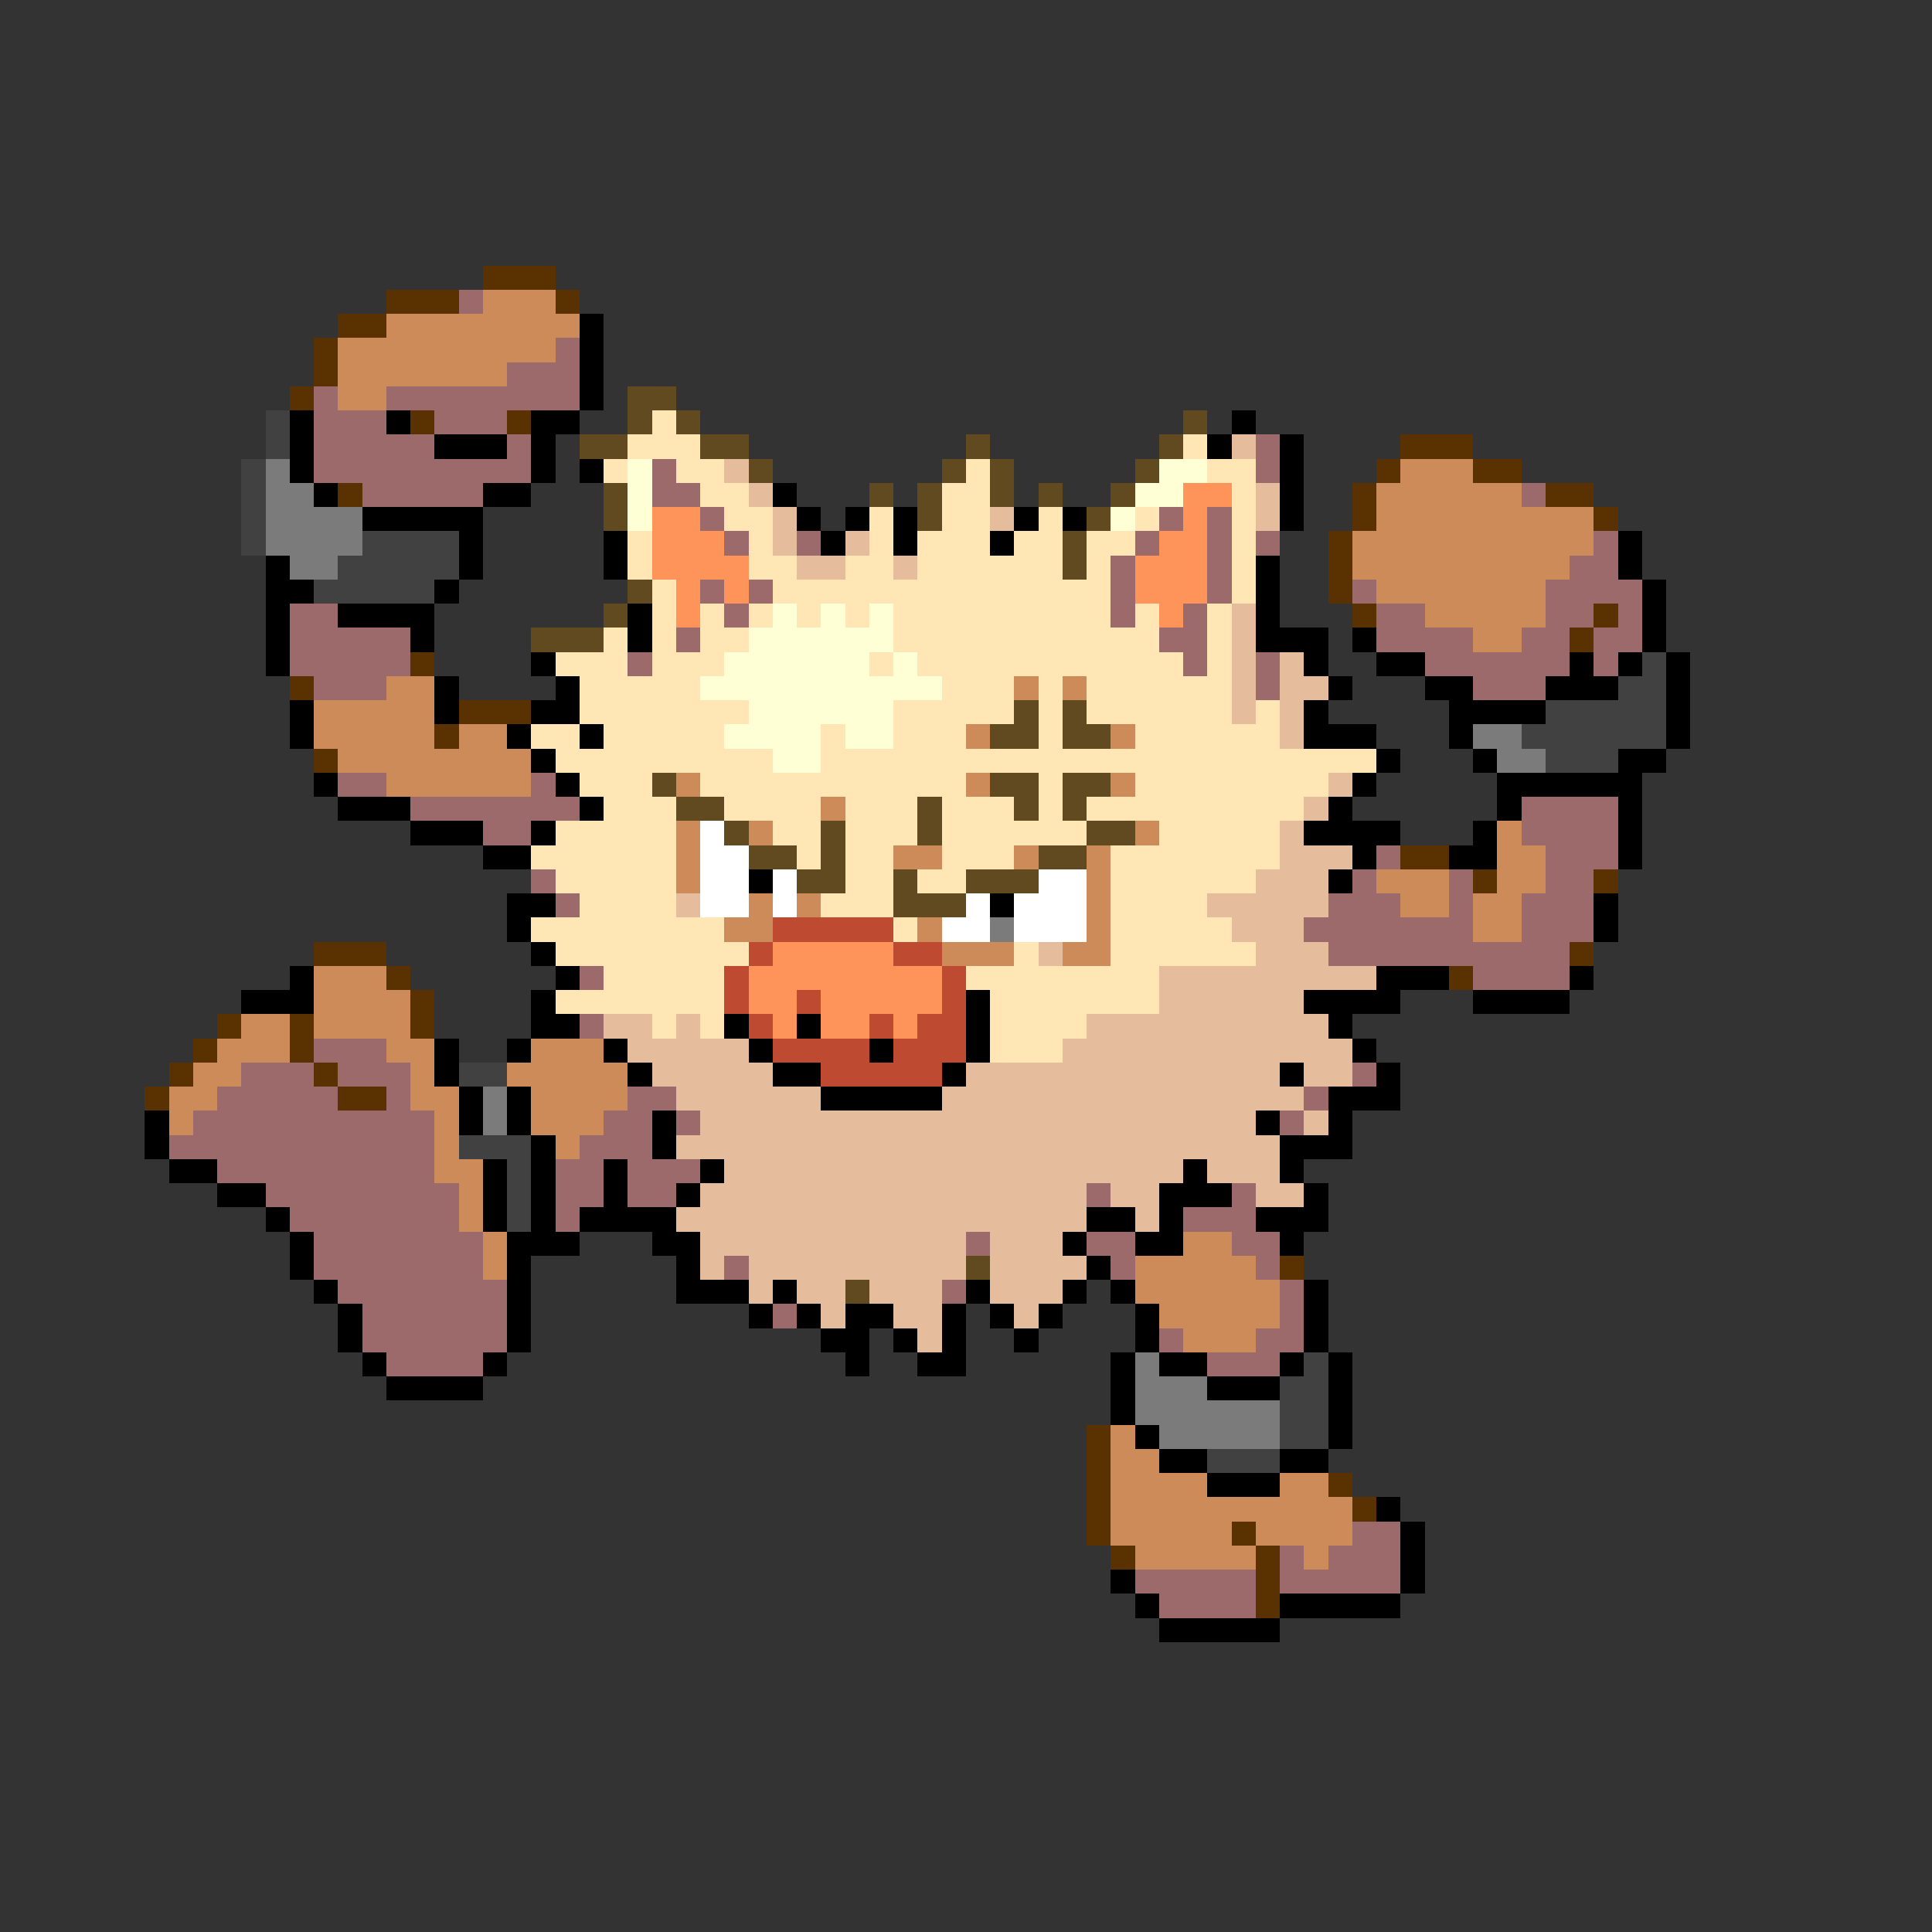 <svg xmlns="http://www.w3.org/2000/svg" viewBox="0 -0.5 80 80" shape-rendering="crispEdges">
<rect x="0" y="-0.5" width="80" height="80" fill="#333333" stroke="none"/>
<path stroke="#5a3100" d="M20 11h3M16 12h3M23 12h1M14 13h2M13 14h1M13 15h1M12 16h1M17 17h1M21 17h1M58 18h3M57 19h1M61 19h2M14 20h1M56 20h1M64 20h2M56 21h1M66 21h1M55 22h1M55 23h1M55 24h1M56 25h1M66 25h1M65 26h1M17 27h1M12 28h1M19 29h3M18 30h1M13 31h1M58 35h2M61 36h1M66 36h1M13 39h3M65 39h1M16 40h1M60 40h1M17 41h1M9 42h1M12 42h1M17 42h1M8 43h1M12 43h1M7 44h1M13 44h1M6 45h1M14 45h2M53 52h1M45 59h1M45 60h1M45 61h1M55 61h1M45 62h1M56 62h1M45 63h1M51 63h1M46 64h1M52 64h1M52 65h1M52 66h1" />
<path stroke="#9c6a6a" d="M19 12h1M23 14h1M21 15h3M13 16h1M16 16h8M13 17h3M18 17h3M13 18h5M21 18h1M52 18h1M13 19h9M27 19h1M52 19h1M15 20h5M27 20h2M63 20h1M29 21h1M48 21h1M50 21h1M30 22h1M33 22h1M47 22h1M50 22h1M52 22h1M66 22h1M46 23h1M50 23h1M65 23h2M29 24h1M31 24h1M46 24h1M50 24h1M56 24h1M64 24h4M12 25h2M30 25h1M46 25h1M49 25h1M57 25h2M64 25h2M67 25h1M12 26h5M28 26h1M48 26h2M57 26h4M63 26h2M66 26h2M12 27h5M26 27h1M49 27h1M52 27h1M59 27h6M66 27h1M13 28h3M52 28h1M61 28h3M14 32h2M22 32h1M17 33h7M63 33h4M20 34h2M63 34h4M57 35h1M64 35h3M22 36h1M56 36h1M60 36h1M64 36h2M23 37h1M55 37h3M60 37h1M63 37h3M54 38h7M63 38h3M55 39h10M24 40h1M61 40h4M24 42h1M13 43h3M10 44h3M14 44h3M56 44h1M9 45h5M16 45h1M26 45h2M54 45h1M8 46h10M25 46h2M28 46h1M53 46h1M7 47h11M24 47h3M9 48h9M23 48h2M26 48h3M11 49h8M23 49h2M26 49h2M45 49h1M51 49h1M12 50h7M23 50h1M49 50h3M13 51h7M40 51h1M45 51h2M51 51h2M13 52h7M30 52h1M46 52h1M52 52h1M14 53h7M39 53h1M53 53h1M15 54h6M32 54h1M53 54h1M15 55h6M48 55h1M52 55h2M16 56h4M50 56h3M56 63h2M53 64h1M55 64h3M47 65h5M53 65h5M48 66h4" />
<path stroke="#cd8b5a" d="M20 12h3M16 13h8M14 14h9M14 15h7M14 16h2M58 19h3M57 20h6M57 21h9M56 22h10M56 23h9M57 24h7M59 25h5M61 26h2M16 28h2M42 28h1M44 28h1M13 29h5M13 30h5M19 30h2M40 30h1M46 30h1M14 31h8M16 32h6M28 32h1M40 32h1M46 32h1M34 33h1M28 34h1M31 34h1M47 34h1M62 34h1M28 35h1M37 35h2M42 35h1M45 35h1M62 35h2M28 36h1M45 36h1M57 36h3M62 36h2M31 37h1M33 37h1M45 37h1M58 37h2M61 37h2M30 38h2M38 38h1M45 38h1M61 38h2M39 39h3M44 39h2M13 40h3M13 41h4M10 42h2M13 42h4M9 43h3M16 43h2M22 43h3M8 44h2M17 44h1M21 44h5M7 45h2M17 45h2M22 45h4M7 46h1M18 46h1M22 46h3M18 47h1M23 47h1M18 48h2M19 49h1M19 50h1M20 51h1M49 51h2M20 52h1M47 52h5M47 53h6M48 54h5M49 55h3M46 59h1M46 60h2M46 61h4M53 61h2M46 62h10M46 63h5M52 63h4M47 64h5M54 64h1" />
<path stroke="#000000" d="M24 13h1M24 14h1M24 15h1M24 16h1M12 17h1M16 17h1M22 17h2M51 17h1M12 18h1M18 18h3M22 18h1M50 18h1M53 18h1M12 19h1M22 19h1M24 19h1M53 19h1M13 20h1M20 20h2M32 20h1M53 20h1M15 21h5M33 21h1M35 21h1M37 21h1M42 21h1M44 21h1M53 21h1M19 22h1M25 22h1M34 22h1M37 22h1M41 22h1M67 22h1M11 23h1M19 23h1M25 23h1M52 23h1M67 23h1M11 24h2M18 24h1M52 24h1M68 24h1M11 25h1M14 25h4M26 25h1M52 25h1M68 25h1M11 26h1M17 26h1M26 26h1M52 26h3M56 26h1M68 26h1M11 27h1M22 27h1M54 27h1M57 27h2M65 27h1M67 27h1M69 27h1M18 28h1M23 28h1M55 28h1M59 28h2M64 28h3M69 28h1M12 29h1M18 29h1M22 29h2M54 29h1M60 29h4M69 29h1M12 30h1M21 30h1M24 30h1M54 30h3M60 30h1M69 30h1M22 31h1M57 31h1M61 31h1M67 31h2M13 32h1M23 32h1M56 32h1M62 32h6M14 33h3M24 33h1M55 33h1M62 33h1M67 33h1M17 34h3M22 34h1M54 34h4M61 34h1M67 34h1M20 35h2M56 35h1M60 35h2M67 35h1M31 36h1M55 36h1M21 37h2M41 37h1M66 37h1M21 38h1M66 38h1M22 39h1M12 40h1M23 40h1M57 40h3M65 40h1M10 41h3M22 41h1M40 41h1M54 41h4M61 41h4M22 42h2M30 42h1M33 42h1M40 42h1M55 42h1M18 43h1M21 43h1M25 43h1M31 43h1M36 43h1M40 43h1M56 43h1M18 44h1M26 44h1M32 44h2M39 44h1M53 44h1M57 44h1M19 45h1M21 45h1M34 45h5M55 45h3M6 46h1M19 46h1M21 46h1M27 46h1M52 46h1M55 46h1M6 47h1M22 47h1M27 47h1M53 47h3M7 48h2M20 48h1M22 48h1M25 48h1M29 48h1M49 48h1M53 48h1M9 49h2M20 49h1M22 49h1M25 49h1M28 49h1M48 49h3M54 49h1M11 50h1M20 50h1M22 50h1M24 50h4M45 50h2M48 50h1M52 50h3M12 51h1M21 51h3M27 51h2M44 51h1M47 51h2M53 51h1M12 52h1M21 52h1M28 52h1M45 52h1M13 53h1M21 53h1M28 53h3M32 53h1M40 53h1M44 53h1M46 53h1M54 53h1M14 54h1M21 54h1M31 54h1M33 54h1M35 54h2M39 54h1M41 54h1M43 54h1M47 54h1M54 54h1M14 55h1M21 55h1M34 55h2M37 55h1M39 55h1M42 55h1M47 55h1M54 55h1M15 56h1M20 56h1M35 56h1M38 56h2M46 56h1M48 56h2M53 56h1M55 56h1M16 57h4M46 57h1M50 57h3M55 57h1M46 58h1M55 58h1M47 59h1M55 59h1M48 60h2M53 60h2M50 61h3M57 62h1M58 63h1M58 64h1M46 65h1M58 65h1M47 66h1M53 66h5M48 67h5" />
<path stroke="#624a20" d="M26 16h2M26 17h1M28 17h1M49 17h1M24 18h2M29 18h2M40 18h1M48 18h1M31 19h1M39 19h1M41 19h1M47 19h1M25 20h1M36 20h1M38 20h1M41 20h1M43 20h1M46 20h1M25 21h1M38 21h1M45 21h1M44 22h1M44 23h1M26 24h1M25 25h1M22 26h3M42 29h1M44 29h1M41 30h2M44 30h2M27 32h1M41 32h2M44 32h2M28 33h2M38 33h1M42 33h1M44 33h1M30 34h1M34 34h1M38 34h1M45 34h2M31 35h2M34 35h1M43 35h2M33 36h2M37 36h1M40 36h3M37 37h3M40 52h1M35 53h1" />
<path stroke="#414141" d="M11 17h1M11 18h1M10 19h1M10 20h1M10 21h1M10 22h1M15 22h4M14 23h5M13 24h5M68 27h1M67 28h2M64 29h5M63 30h6M64 31h3M19 44h2M19 47h3M21 48h1M21 49h1M21 50h1M54 56h1M53 57h2M53 58h2M53 59h2M50 60h3" />
<path stroke="#ffe6b4" d="M27 17h1M26 18h3M49 18h1M25 19h1M28 19h2M40 19h1M50 19h2M29 20h2M39 20h2M51 20h1M30 21h2M36 21h1M39 21h2M43 21h1M47 21h1M51 21h1M26 22h1M31 22h1M36 22h1M38 22h3M42 22h2M45 22h2M51 22h1M26 23h1M31 23h2M35 23h2M38 23h6M45 23h1M51 23h1M27 24h1M32 24h14M51 24h1M27 25h1M29 25h1M31 25h1M33 25h1M35 25h1M37 25h9M47 25h1M50 25h1M25 26h1M27 26h1M29 26h2M37 26h11M50 26h1M23 27h3M27 27h3M36 27h1M38 27h11M50 27h1M24 28h5M39 28h3M43 28h1M45 28h6M24 29h7M37 29h5M43 29h1M45 29h6M52 29h1M22 30h2M25 30h5M34 30h1M37 30h3M43 30h1M47 30h6M23 31h9M34 31h23M24 32h3M29 32h11M43 32h1M47 32h8M25 33h3M30 33h4M35 33h3M39 33h3M43 33h1M45 33h9M23 34h5M32 34h2M35 34h3M39 34h6M48 34h5M22 35h6M33 35h1M35 35h2M39 35h3M46 35h7M23 36h5M35 36h2M38 36h2M46 36h6M24 37h4M34 37h3M46 37h4M22 38h8M37 38h1M46 38h5M23 39h8M42 39h1M46 39h6M25 40h5M40 40h8M23 41h7M41 41h7M27 42h1M29 42h1M41 42h4M41 43h3" />
<path stroke="#e6bd9c" d="M51 18h1M30 19h1M31 20h1M52 20h1M32 21h1M41 21h1M52 21h1M32 22h1M35 22h1M33 23h2M37 23h1M51 25h1M51 26h1M51 27h1M53 27h1M51 28h1M53 28h2M51 29h1M53 29h1M53 30h1M55 32h1M54 33h1M53 34h1M53 35h3M52 36h3M28 37h1M50 37h5M51 38h3M43 39h1M52 39h3M48 40h9M48 41h6M25 42h2M28 42h1M45 42h10M26 43h5M44 43h12M27 44h5M40 44h13M54 44h2M28 45h6M39 45h15M29 46h23M54 46h1M28 47h25M30 48h19M50 48h3M29 49h16M46 49h2M52 49h2M28 50h17M47 50h1M29 51h11M41 51h3M29 52h1M31 52h9M41 52h4M31 53h1M33 53h2M36 53h3M41 53h3M34 54h1M37 54h2M42 54h1M38 55h1" />
<path stroke="#7b7b7b" d="M11 19h1M11 20h2M11 21h4M11 22h4M12 23h2M61 30h2M62 31h2M41 38h1M20 45h1M20 46h1M47 56h1M47 57h3M47 58h6M48 59h5" />
<path stroke="#ffffd5" d="M26 19h1M48 19h2M26 20h1M47 20h2M26 21h1M46 21h1M32 25h1M34 25h1M36 25h1M31 26h6M30 27h6M37 27h1M29 28h10M31 29h6M30 30h4M35 30h2M32 31h2" />
<path stroke="#ff945a" d="M49 20h2M27 21h2M49 21h1M27 22h3M48 22h2M27 23h4M47 23h3M28 24h1M30 24h1M47 24h3M28 25h1M48 25h1M32 39h5M31 40h8M31 41h2M34 41h5M32 42h1M34 42h2M37 42h1" />
<path stroke="#ffffff" d="M29 34h1M29 35h2M29 36h2M32 36h1M43 36h2M29 37h2M32 37h1M40 37h1M42 37h3M39 38h2M42 38h3" />
<path stroke="#bd4a31" d="M32 38h5M31 39h1M37 39h2M30 40h1M39 40h1M30 41h1M33 41h1M39 41h1M31 42h1M36 42h1M38 42h2M32 43h4M37 43h3M34 44h5" />
</svg>